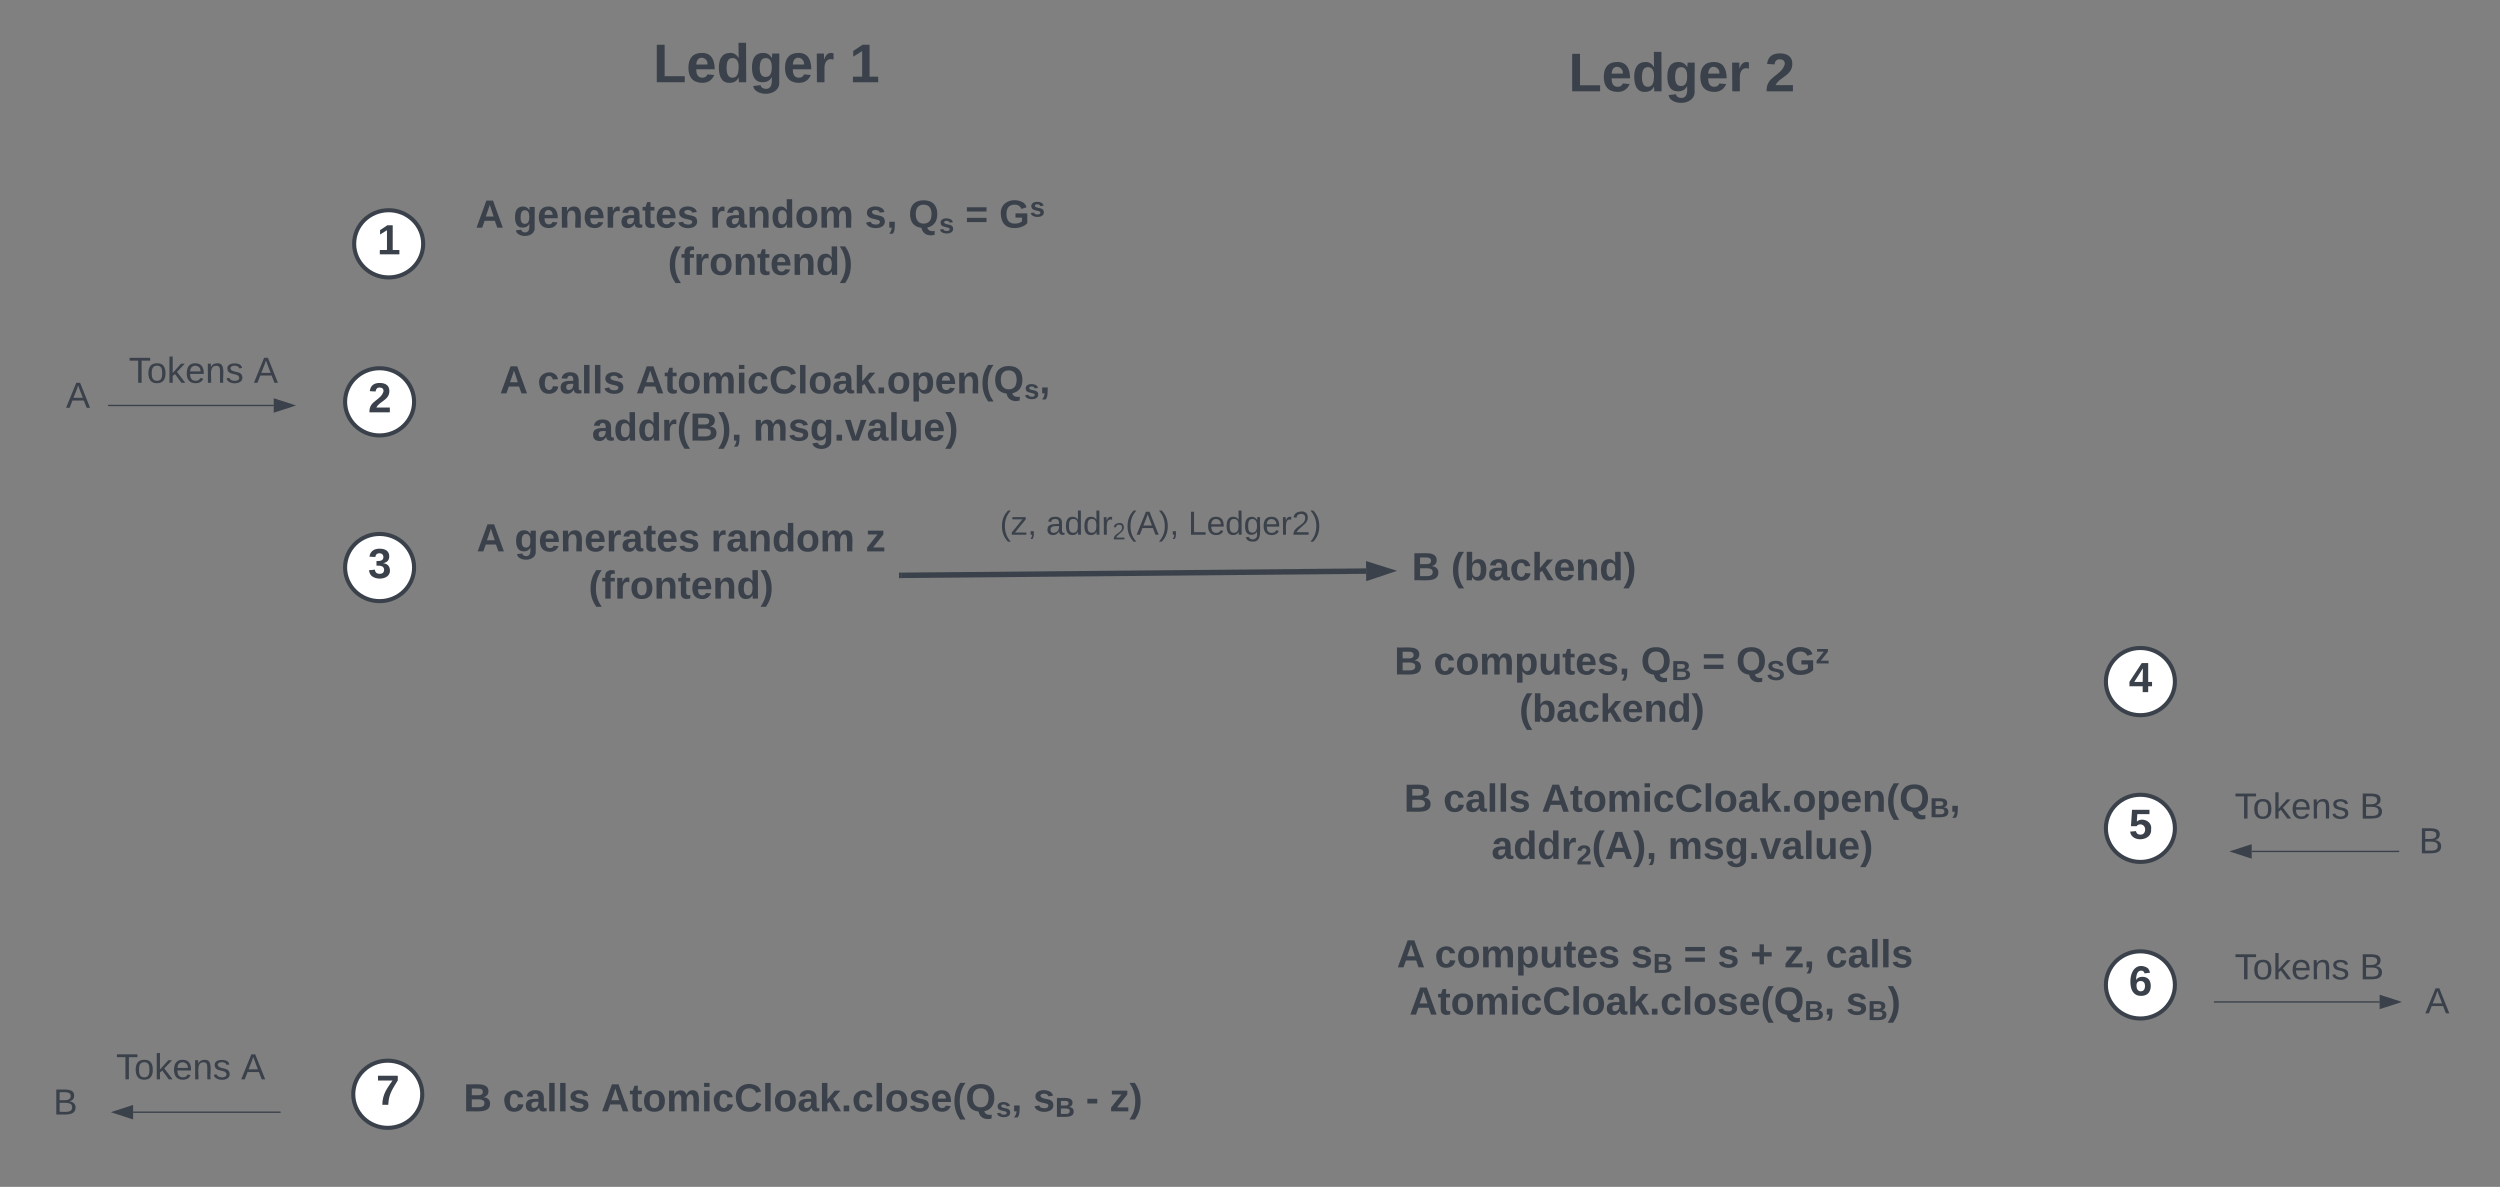 <svg xmlns="http://www.w3.org/2000/svg" xmlns:xlink="http://www.w3.org/1999/xlink" xmlns:lucid="lucid" width="1835.33" height="871.33"><rect width="100%" height="100%" fill="#808080" stroke="none"/><g transform="translate(-65.333 87)" lucid:page-tab-id="0_0"><path d="M508-61a6 6 0 0 1 6-6h228a6 6 0 0 1 6 6v51.33a6 6 0 0 1-6 6H514a6 6 0 0 1-6-6z" stroke="#000" stroke-opacity="0" fill="#fff" fill-opacity="0"/><use xlink:href="#a" transform="matrix(1,0,0,1,513,-62) translate(31.833 35.375)"/><use xlink:href="#b" transform="matrix(1,0,0,1,513,-62) translate(175.944 35.375)"/><path d="M1180-54.33a6 6 0 0 1 6-6h228a6 6 0 0 1 6 6V-3a6 6 0 0 1-6 6h-228a6 6 0 0 1-6-6z" stroke="#000" stroke-opacity="0" fill="#fff" fill-opacity="0"/><use xlink:href="#a" transform="matrix(1,0,0,1,1185,-55.333) translate(31.833 35.375)"/><use xlink:href="#c" transform="matrix(1,0,0,1,1185,-55.333) translate(175.944 35.375)"/><path d="M376 92c0 13.62-11.34 24.67-25.33 24.67-14 0-25.34-11.05-25.34-24.67 0-13.62 11.35-24.67 25.34-24.67 14 0 25.33 11.05 25.33 24.67z" stroke="#3a414a" stroke-width="3" fill="#fff"/><use xlink:href="#d" transform="matrix(1,0,0,1,330.333,72.333) translate(11.863 27.389)"/><path d="M400 55.67a6 6 0 0 1 6-6h434.67a6 6 0 0 1 6 6v72.66a6 6 0 0 1-6 6H406a6 6 0 0 1-6-6z" stroke="#000" stroke-opacity="0" fill="#fff" fill-opacity="0"/><use xlink:href="#e" transform="matrix(1,0,0,1,405,54.667) translate(9.457 25.455)"/><use xlink:href="#f" transform="matrix(1,0,0,1,405,54.667) translate(37.222 25.455)"/><use xlink:href="#g" transform="matrix(1,0,0,1,405,54.667) translate(181.426 25.455)"/><use xlink:href="#h" transform="matrix(1,0,0,1,405,54.667) translate(295.136 25.455)"/><use xlink:href="#i" transform="matrix(1,0,0,1,405,54.667) translate(327.235 25.455)"/><use xlink:href="#j" transform="matrix(1,0,0,1,405,54.667) translate(368.963 25.455)"/><use xlink:href="#k" transform="matrix(1,0,0,1,405,54.667) translate(393.84 25.455)"/><use xlink:href="#l" transform="matrix(1,0,0,1,405,54.667) translate(150.611 60.122)"/><path d="M369.33 208c0 13.62-11.34 24.67-25.33 24.67-14 0-25.33-11.05-25.33-24.67 0-13.62 11.34-24.67 25.33-24.67 14 0 25.33 11.05 25.33 24.67z" stroke="#3a414a" stroke-width="3" fill="#fff"/><use xlink:href="#m" transform="matrix(1,0,0,1,323.667,188.333) translate(11.863 27.389)"/><path d="M389.33 177.33a6 6 0 0 1 6-6h477.34a6 6 0 0 1 6 6V250a6 6 0 0 1-6 6H395.33a6 6 0 0 1-6-6z" stroke="#000" stroke-opacity="0" fill="#fff" fill-opacity="0"/><use xlink:href="#e" transform="matrix(1,0,0,1,394.333,176.333) translate(37.898 25.455)"/><use xlink:href="#n" transform="matrix(1,0,0,1,394.333,176.333) translate(65.664 25.455)"/><use xlink:href="#o" transform="matrix(1,0,0,1,394.333,176.333) translate(137.886 25.455)"/><use xlink:href="#p" transform="matrix(1,0,0,1,394.333,176.333) translate(105.506 60.122)"/><use xlink:href="#q" transform="matrix(1,0,0,1,394.333,176.333) translate(223.87 60.122)"/><path d="M369.33 329.67c0 13.62-11.34 24.66-25.33 24.66-14 0-25.33-11.04-25.33-24.66C318.67 316.04 330 305 344 305c14 0 25.33 11.04 25.33 24.67z" stroke="#3a414a" stroke-width="3" fill="#fff"/><use xlink:href="#r" transform="matrix(1,0,0,1,323.667,310) translate(11.863 27.389)"/><path d="M727.33 335.37l340.9-3.1" stroke="#3a414a" stroke-width="4" fill="none"/><path d="M727.4 337.37l-2.07.02v-4l2.04-.03z" stroke="#3a414a" stroke-width=".05" fill="#3a414a"/><path d="M1084.5 332.12l-14.22 4.76-.08-9.27z" stroke="#3a414a" stroke-width="4" fill="#3a414a"/><path d="M405.33 293.33a6 6 0 0 1 6-6h308a6 6 0 0 1 6 6V366a6 6 0 0 1-6 6h-308a6 6 0 0 1-6-6z" stroke="#000" stroke-opacity="0" fill="#fff" fill-opacity="0"/><use xlink:href="#e" transform="matrix(1,0,0,1,410.333,292.333) translate(4.938 25.455)"/><use xlink:href="#f" transform="matrix(1,0,0,1,410.333,292.333) translate(32.704 25.455)"/><use xlink:href="#g" transform="matrix(1,0,0,1,410.333,292.333) translate(176.907 25.455)"/><use xlink:href="#s" transform="matrix(1,0,0,1,410.333,292.333) translate(290.617 25.455)"/><use xlink:href="#t" transform="matrix(1,0,0,1,410.333,292.333) translate(87.111 60.122)"/><path d="M1068.67 311a6 6 0 0 1 6-6h218.66a6 6 0 0 1 6 6v44.67a6 6 0 0 1-6 6h-218.66a6 6 0 0 1-6-6z" stroke="#000" stroke-opacity="0" fill="#fff" fill-opacity="0"/><use xlink:href="#u" transform="matrix(1,0,0,1,1073.667,310) translate(28.086 28.986)"/><use xlink:href="#v" transform="matrix(1,0,0,1,1073.667,310) translate(56.895 28.986)"/><path d="M785.33 271a6 6 0 0 1 6-6h252a6 6 0 0 1 6 6v62a6 6 0 0 1-6 6h-252a6 6 0 0 1-6-6z" stroke="#000" stroke-opacity="0" fill="#fff" fill-opacity="0"/><use xlink:href="#w" transform="matrix(1,0,0,1,790.333,270) translate(9.056 35.556)"/><use xlink:href="#x" transform="matrix(1,0,0,1,790.333,270) translate(42.938 35.556)"/><use xlink:href="#y" transform="matrix(1,0,0,1,790.333,270) translate(147.302 35.556)"/><path d="M1662 413.4c0 13.6-11.34 24.66-25.33 24.66-14 0-25.34-11.05-25.34-24.67 0-13.63 11.35-24.68 25.34-24.68 14 0 25.33 11.05 25.33 24.67z" stroke="#3a414a" stroke-width="3" fill="#fff"/><use xlink:href="#z" transform="matrix(1,0,0,1,1616.333,393.724) translate(11.863 27.389)"/><path d="M1068.67 383.72a6 6 0 0 1 6-6h348a6 6 0 0 1 6 6v72.67a6 6 0 0 1-6 6h-348a6 6 0 0 1-6-6z" stroke="#000" stroke-opacity="0" fill="#fff" fill-opacity="0"/><use xlink:href="#u" transform="matrix(1,0,0,1,1073.667,382.724) translate(15.297 25.455)"/><use xlink:href="#A" transform="matrix(1,0,0,1,1073.667,382.724) translate(44.105 25.455)"/><use xlink:href="#B" transform="matrix(1,0,0,1,1073.667,382.724) translate(196.253 25.455)"/><use xlink:href="#j" transform="matrix(1,0,0,1,1073.667,382.724) translate(241.296 25.455)"/><use xlink:href="#C" transform="matrix(1,0,0,1,1073.667,382.724) translate(266.173 25.455)"/><use xlink:href="#D" transform="matrix(1,0,0,1,1073.667,382.724) translate(106.991 60.122)"/><path d="M1662 521.1c0 13.64-11.34 24.68-25.33 24.68-14 0-25.34-11.04-25.34-24.67 0-13.6 11.35-24.65 25.34-24.65 14 0 25.33 11.04 25.33 24.66z" stroke="#3a414a" stroke-width="3" fill="#fff"/><use xlink:href="#E" transform="matrix(1,0,0,1,1616.333,501.447) translate(11.863 27.389)"/><path d="M1055.33 484.45a6 6 0 0 1 6-6h477.34a6 6 0 0 1 6 6v72.66a6 6 0 0 1-6 6h-477.34a6 6 0 0 1-6-6z" stroke="#000" stroke-opacity="0" fill="#fff" fill-opacity="0"/><use xlink:href="#u" transform="matrix(1,0,0,1,1060.333,483.447) translate(35.719 25.455)"/><use xlink:href="#n" transform="matrix(1,0,0,1,1060.333,483.447) translate(64.528 25.455)"/><use xlink:href="#F" transform="matrix(1,0,0,1,1060.333,483.447) translate(136.75 25.455)"/><use xlink:href="#G" transform="matrix(1,0,0,1,1060.333,483.447) translate(99.889 60.122)"/><use xlink:href="#H" transform="matrix(1,0,0,1,1060.333,483.447) translate(229.488 60.122)"/><path d="M1662 636.06c0 13.62-11.34 24.66-25.33 24.66-14 0-25.34-11.04-25.34-24.66 0-13.63 11.35-24.67 25.34-24.67 14 0 25.33 11.03 25.33 24.66z" stroke="#3a414a" stroke-width="3" fill="#fff"/><use xlink:href="#I" transform="matrix(1,0,0,1,1616.333,616.39) translate(11.863 27.389)"/><path d="M1035.33 589.06a6 6 0 0 1 6-6h477.34a6 6 0 0 1 6 6v94a6 6 0 0 1-6 6h-477.34a6 6 0 0 1-6-6z" stroke="#000" stroke-opacity="0" fill="#fff" fill-opacity="0"/><use xlink:href="#e" transform="matrix(1,0,0,1,1040.333,588.057) translate(50.485 35.111)"/><use xlink:href="#J" transform="matrix(1,0,0,1,1040.333,588.057) translate(78.25 35.111)"/><use xlink:href="#K" transform="matrix(1,0,0,1,1040.333,588.057) translate(222.374 35.111)"/><use xlink:href="#j" transform="matrix(1,0,0,1,1040.333,588.057) translate(260.997 35.111)"/><use xlink:href="#L" transform="matrix(1,0,0,1,1040.333,588.057) translate(285.873 35.111)"/><use xlink:href="#M" transform="matrix(1,0,0,1,1040.333,588.057) translate(309.947 35.111)"/><use xlink:href="#N" transform="matrix(1,0,0,1,1040.333,588.057) translate(334.824 35.111)"/><use xlink:href="#O" transform="matrix(1,0,0,1,1040.333,588.057) translate(365.318 35.111)"/><use xlink:href="#P" transform="matrix(1,0,0,1,1040.333,588.057) translate(59.661 69.778)"/><use xlink:href="#Q" transform="matrix(1,0,0,1,1040.333,588.057) translate(380.191 69.778)"/><path d="M375.33 716.33C375.33 729.96 364 741 350 741c-14 0-25.33-11.04-25.33-24.67 0-13.62 11.34-24.66 25.33-24.66 14 0 25.33 11.04 25.33 24.66z" stroke="#3a414a" stroke-width="3" fill="#fff"/><g><use xlink:href="#R" transform="matrix(1,0,0,1,329.667,696.667) translate(11.863 27.389)"/></g><path d="M395.33 685.67a6 6 0 0 1 6-6H908a6 6 0 0 1 6 6v72.66a6 6 0 0 1-6 6H401.33a6 6 0 0 1-6-6z" stroke="#000" stroke-opacity="0" fill="#fff" fill-opacity="0"/><g><use xlink:href="#u" transform="matrix(1,0,0,1,400.333,684.667) translate(5.281 44.205)"/><use xlink:href="#n" transform="matrix(1,0,0,1,400.333,684.667) translate(34.09 44.205)"/><use xlink:href="#S" transform="matrix(1,0,0,1,400.333,684.667) translate(106.312 44.205)"/><use xlink:href="#T" transform="matrix(1,0,0,1,400.333,684.667) translate(423.528 44.205)"/><use xlink:href="#U" transform="matrix(1,0,0,1,400.333,684.667) translate(462.151 44.205)"/><use xlink:href="#V" transform="matrix(1,0,0,1,400.333,684.667) translate(479.725 44.205)"/></g><path d="M145.17 210.67h121.1M145.18 210.67h-.5" stroke="#3a414a" fill="none"/><path d="M281.05 210.67l-14.27 4.63v-9.27z" stroke="#3a414a" fill="#3a414a"/><path d="M94.67 164.33a6 6 0 0 1 6-6h228a6 6 0 0 1 6 6v48a6 6 0 0 1-6 6h-228a6 6 0 0 1-6-6z" stroke="#000" stroke-opacity="0" fill="#fff" fill-opacity="0"/><g><use xlink:href="#W" transform="matrix(1,0,0,1,99.667,163.333) translate(60.222 30.708)"/><use xlink:href="#X" transform="matrix(1,0,0,1,99.667,163.333) translate(152 30.708)"/></g><path d="M102.67 182.67a6 6 0 0 1 6-6h28a6 6 0 0 1 6 6v48a6 6 0 0 1-6 6h-28a6 6 0 0 1-6-6z" stroke="#000" stroke-opacity="0" fill="#fff" fill-opacity="0"/><g><use xlink:href="#Y" transform="matrix(1,0,0,1,107.667,181.667) translate(6.111 30.708)"/></g><path d="M270.83 729.5H163.05M270.82 729.5h.5" stroke="#3a414a" fill="none"/><path d="M148.28 729.5l14.27-4.63v9.26z" stroke="#3a414a" fill="#3a414a"/><path d="M85.33 683.17a6 6 0 0 1 6-6h228a6 6 0 0 1 6 6v28a6 6 0 0 1-6 6h-228a6 6 0 0 1-6-6z" stroke="#000" stroke-opacity="0" fill="#fff" fill-opacity="0"/><g><use xlink:href="#W" transform="matrix(1,0,0,1,90.333,682.167) translate(60.222 23.208)"/><use xlink:href="#X" transform="matrix(1,0,0,1,90.333,682.167) translate(152 23.208)"/></g><path d="M93.33 701.5a6 6 0 0 1 6-6h28a6 6 0 0 1 6 6v48a6 6 0 0 1-6 6h-28a6 6 0 0 1-6-6z" stroke="#000" stroke-opacity="0" fill="#fff" fill-opacity="0"/><g><use xlink:href="#Z" transform="matrix(1,0,0,1,98.333,700.5) translate(6.111 30.708)"/></g><path d="M1826.17 538.06h-107.8M1826.15 538.06h.52" stroke="#3a414a" fill="none"/><path d="M1703.62 538.06l14.26-4.64v9.27z" stroke="#3a414a" fill="#3a414a"/><path d="M1640.67 491.72a6 6 0 0 1 6-6h228a6 6 0 0 1 6 6v28a6 6 0 0 1-6 6h-228a6 6 0 0 1-6-6z" stroke="#000" stroke-opacity="0" fill="#fff" fill-opacity="0"/><g><use xlink:href="#W" transform="matrix(1,0,0,1,1645.667,490.724) translate(60.222 23.208)"/><use xlink:href="#aa" transform="matrix(1,0,0,1,1645.667,490.724) translate(152 23.208)"/></g><path d="M1830 509.72a6 6 0 0 1 6-6h28a6 6 0 0 1 6 6v48a6 6 0 0 1-6 6h-28a6 6 0 0 1-6-6z" stroke="#000" stroke-opacity="0" fill="#fff" fill-opacity="0"/><g><use xlink:href="#Z" transform="matrix(1,0,0,1,1835,508.724) translate(6.111 30.708)"/></g><path d="M1691.17 648.56h121.1M1691.18 648.56h-.5" stroke="#3a414a" fill="none"/><path d="M1827.05 648.56l-14.27 4.63v-9.28z" stroke="#3a414a" fill="#3a414a"/><path d="M1640.67 602.22a6 6 0 0 1 6-6h228a6 6 0 0 1 6 6v48a6 6 0 0 1-6 6h-228a6 6 0 0 1-6-6z" stroke="#000" stroke-opacity="0" fill="#fff" fill-opacity="0"/><g><use xlink:href="#W" transform="matrix(1,0,0,1,1645.667,601.224) translate(60.222 30.708)"/><use xlink:href="#aa" transform="matrix(1,0,0,1,1645.667,601.224) translate(152 30.708)"/></g><path d="M1834.67 627.22a6 6 0 0 1 6-6h28a6 6 0 0 1 6 6v48a6 6 0 0 1-6 6h-28a6 6 0 0 1-6-6z" stroke="#000" stroke-opacity="0" fill="#fff" fill-opacity="0"/><g><use xlink:href="#Y" transform="matrix(1,0,0,1,1839.667,626.224) translate(6.111 30.708)"/></g><defs><path fill="#3a414a" d="M24 0v-248h52v208h133V0H24" id="ab"/><path fill="#3a414a" d="M185-48c-13 30-37 53-82 52C43 2 14-33 14-96s30-98 90-98c62 0 83 45 84 108H66c0 31 8 55 39 56 18 0 30-7 34-22zm-45-69c5-46-57-63-70-21-2 6-4 13-4 21h74" id="ac"/><path fill="#3a414a" d="M88-194c31-1 46 15 58 34l-1-101h50l1 261h-48c-2-10 0-23-3-31C134-8 116 4 84 4 32 4 16-41 15-95c0-56 19-97 73-99zm17 164c33 0 40-30 41-66 1-37-9-64-41-64s-38 30-39 65c0 43 13 65 39 65" id="ad"/><path fill="#3a414a" d="M195-6C206 82 75 100 31 46c-4-6-6-13-8-21l49-6c3 16 16 24 34 25 40 0 42-37 40-79-11 22-30 35-61 35-53 0-70-43-70-97 0-56 18-96 73-97 30 0 46 14 59 34l2-30h47zm-90-29c32 0 41-27 41-63 0-35-9-62-40-62-32 0-39 29-40 63 0 36 9 62 39 62" id="ae"/><path fill="#3a414a" d="M135-150c-39-12-60 13-60 57V0H25l-1-190h47c2 13-1 29 3 40 6-28 27-53 61-41v41" id="af"/><g id="a"><use transform="matrix(0.111,0,0,0.111,0,0)" xlink:href="#ab"/><use transform="matrix(0.111,0,0,0.111,24.333,0)" xlink:href="#ac"/><use transform="matrix(0.111,0,0,0.111,46.556,0)" xlink:href="#ad"/><use transform="matrix(0.111,0,0,0.111,70.889,0)" xlink:href="#ae"/><use transform="matrix(0.111,0,0,0.111,95.222,0)" xlink:href="#ac"/><use transform="matrix(0.111,0,0,0.111,117.444,0)" xlink:href="#af"/></g><path fill="#3a414a" d="M23 0v-37h61v-169l-59 37v-38l62-41h46v211h57V0H23" id="ag"/><use transform="matrix(0.111,0,0,0.111,0,0)" xlink:href="#ag" id="b"/><path fill="#3a414a" d="M182-182c0 78-84 86-111 141h115V0H12c-6-101 99-100 120-180 1-22-12-31-33-32-23 0-32 14-35 34l-49-3c5-45 32-70 84-70 51 0 83 22 83 69" id="ah"/><use transform="matrix(0.111,0,0,0.111,0,0)" xlink:href="#ah" id="c"/><use transform="matrix(0.086,0,0,0.086,0,0)" xlink:href="#ag" id="d"/><path fill="#3a414a" d="M199 0l-22-63H83L61 0H9l90-248h61L250 0h-51zm-33-102l-36-108c-10 38-24 72-36 108h72" id="ai"/><use transform="matrix(0.08,0,0,0.08,0,0)" xlink:href="#ai" id="e"/><path fill="#3a414a" d="M135-194c87-1 58 113 63 194h-50c-7-57 23-157-34-157-59 0-34 97-39 157H25l-1-190h47c2 12-1 28 3 38 12-26 28-41 61-42" id="aj"/><path fill="#3a414a" d="M133-34C117-15 103 5 69 4 32 3 11-16 11-54c-1-60 55-63 116-61 1-26-3-47-28-47-18 1-26 9-28 27l-52-2c7-38 36-58 82-57s74 22 75 68l1 82c-1 14 12 18 25 15v27c-30 8-71 5-69-32zm-48 3c29 0 43-24 42-57-32 0-66-3-65 30 0 17 8 27 23 27" id="ak"/><path fill="#3a414a" d="M115-3C79 11 28 4 28-45v-112H4v-33h27l15-45h31v45h36v33H77v99c-1 23 16 31 38 25v30" id="al"/><path fill="#3a414a" d="M137-138c1-29-70-34-71-4 15 46 118 7 119 86 1 83-164 76-172 9l43-7c4 19 20 25 44 25 33 8 57-30 24-41C81-84 22-81 20-136c-2-80 154-74 161-7" id="am"/><g id="f"><use transform="matrix(0.08,0,0,0.08,0,0)" xlink:href="#ae"/><use transform="matrix(0.08,0,0,0.08,17.574,0)" xlink:href="#ac"/><use transform="matrix(0.08,0,0,0.08,33.623,0)" xlink:href="#aj"/><use transform="matrix(0.08,0,0,0.08,51.198,0)" xlink:href="#ac"/><use transform="matrix(0.08,0,0,0.08,67.247,0)" xlink:href="#af"/><use transform="matrix(0.08,0,0,0.08,78.481,0)" xlink:href="#ak"/><use transform="matrix(0.08,0,0,0.08,94.531,0)" xlink:href="#al"/><use transform="matrix(0.08,0,0,0.08,104.08,0)" xlink:href="#ac"/><use transform="matrix(0.08,0,0,0.08,120.13,0)" xlink:href="#am"/></g><path fill="#3a414a" d="M110-194c64 0 96 36 96 99 0 64-35 99-97 99-61 0-95-36-95-99 0-62 34-99 96-99zm-1 164c35 0 45-28 45-65 0-40-10-65-43-65-34 0-45 26-45 65 0 36 10 65 43 65" id="an"/><path fill="#3a414a" d="M220-157c-53 9-28 100-34 157h-49v-107c1-27-5-49-29-50C55-147 81-57 75 0H25l-1-190h47c2 12-1 28 3 38 10-53 101-56 108 0 13-22 24-43 59-42 82 1 51 116 57 194h-49v-107c-1-25-5-48-29-50" id="ao"/><g id="g"><use transform="matrix(0.08,0,0,0.08,0,0)" xlink:href="#af"/><use transform="matrix(0.08,0,0,0.08,11.235,0)" xlink:href="#ak"/><use transform="matrix(0.08,0,0,0.08,27.284,0)" xlink:href="#aj"/><use transform="matrix(0.08,0,0,0.08,44.858,0)" xlink:href="#ad"/><use transform="matrix(0.08,0,0,0.08,62.432,0)" xlink:href="#an"/><use transform="matrix(0.08,0,0,0.08,80.006,0)" xlink:href="#ao"/></g><path fill="#3a414a" d="M76-54c-1 42 2 86-19 110H24C36 42 46 24 48 0H25v-54h51" id="ap"/><g id="h"><use transform="matrix(0.08,0,0,0.08,0,0)" xlink:href="#am"/><use transform="matrix(0.08,0,0,0.08,16.049,0)" xlink:href="#ap"/></g><path fill="#3a414a" d="M140-251c80 0 125 45 125 126 0 70-33 111-92 124 6 28 34 38 68 31l-1 36C177 83 129 55 120 2 51-6 15-50 15-125c0-81 44-126 125-126zm-1 214c52 0 73-35 73-88 0-50-21-86-72-86-52 0-73 35-73 86s22 88 72 88" id="aq"/><g id="i"><use transform="matrix(0.08,0,0,0.08,0,0)" xlink:href="#aq"/><use transform="matrix(0.056,0,0,0.056,22.469,4.044)" xlink:href="#am"/></g><path fill="#3a414a" d="M15-148v-39h180v39H15zm0 97v-39h180v39H15" id="ar"/><use transform="matrix(0.08,0,0,0.08,0,0)" xlink:href="#ar" id="j"/><path fill="#3a414a" d="M67-125c0 54 23 88 75 88 28 0 53-7 68-21v-34h-60v-39h108v91C232-14 192 4 140 4 58 4 20-42 15-125 8-236 126-280 215-234c19 10 29 26 37 47l-47 15c-11-23-29-39-63-39-53 1-75 33-75 86" id="as"/><g id="k"><use transform="matrix(0.08,0,0,0.08,0,0)" xlink:href="#as"/><use transform="matrix(0.056,0,0,0.056,22.469,-8.089)" xlink:href="#am"/></g><path fill="#3a414a" d="M67-93c0 74 22 123 53 168H70C40 30 18-18 18-93s22-123 52-168h50c-32 44-53 94-53 168" id="at"/><path fill="#3a414a" d="M121-226c-27-7-43 5-38 36h38v33H83V0H34v-157H6v-33h28c-9-59 32-81 87-68v32" id="au"/><path fill="#3a414a" d="M102-93c0 74-22 123-52 168H0C30 29 54-18 53-93c0-74-22-123-53-168h50c30 45 52 94 52 168" id="av"/><g id="l"><use transform="matrix(0.08,0,0,0.08,0,0)" xlink:href="#at"/><use transform="matrix(0.08,0,0,0.08,9.549,0)" xlink:href="#au"/><use transform="matrix(0.08,0,0,0.08,19.099,0)" xlink:href="#af"/><use transform="matrix(0.08,0,0,0.08,30.333,0)" xlink:href="#an"/><use transform="matrix(0.08,0,0,0.08,47.907,0)" xlink:href="#aj"/><use transform="matrix(0.08,0,0,0.08,65.481,0)" xlink:href="#al"/><use transform="matrix(0.08,0,0,0.08,75.031,0)" xlink:href="#ac"/><use transform="matrix(0.08,0,0,0.08,91.08,0)" xlink:href="#aj"/><use transform="matrix(0.08,0,0,0.08,108.654,0)" xlink:href="#ad"/><use transform="matrix(0.08,0,0,0.08,126.228,0)" xlink:href="#av"/></g><use transform="matrix(0.086,0,0,0.086,0,0)" xlink:href="#ah" id="m"/><path fill="#3a414a" d="M190-63c-7 42-38 67-86 67-59 0-84-38-90-98-12-110 154-137 174-36l-49 2c-2-19-15-32-35-32-30 0-35 28-38 64-6 74 65 87 74 30" id="aw"/><path fill="#3a414a" d="M25 0v-261h50V0H25" id="ax"/><g id="n"><use transform="matrix(0.08,0,0,0.08,0,0)" xlink:href="#aw"/><use transform="matrix(0.08,0,0,0.08,16.049,0)" xlink:href="#ak"/><use transform="matrix(0.08,0,0,0.08,32.099,0)" xlink:href="#ax"/><use transform="matrix(0.08,0,0,0.08,40.123,0)" xlink:href="#ax"/><use transform="matrix(0.08,0,0,0.08,48.148,0)" xlink:href="#am"/></g><path fill="#3a414a" d="M25-224v-37h50v37H25zM25 0v-190h50V0H25" id="ay"/><path fill="#3a414a" d="M67-125c0 53 21 87 73 88 37 1 54-22 65-47l45 17C233-25 199 4 140 4 58 4 20-42 15-125 8-235 124-281 211-232c18 10 29 29 36 50l-46 12c-8-25-30-41-62-41-52 0-71 34-72 86" id="az"/><path fill="#3a414a" d="M147 0L96-86 75-71V0H25v-261h50v150l67-79h53l-66 74L201 0h-54" id="aA"/><path fill="#3a414a" d="M24 0v-54h51V0H24" id="aB"/><path fill="#3a414a" d="M135-194c53 0 70 44 70 98 0 56-19 98-73 100-31 1-45-17-59-34 3 33 2 69 2 105H25l-1-265h48c2 10 0 23 3 31 11-24 29-35 60-35zM114-30c33 0 39-31 40-66 0-38-9-64-40-64-56 0-55 130 0 130" id="aC"/><g id="o"><use transform="matrix(0.08,0,0,0.08,0,0)" xlink:href="#ai"/><use transform="matrix(0.08,0,0,0.08,20.784,0)" xlink:href="#al"/><use transform="matrix(0.08,0,0,0.08,30.333,0)" xlink:href="#an"/><use transform="matrix(0.08,0,0,0.08,47.907,0)" xlink:href="#ao"/><use transform="matrix(0.08,0,0,0.08,73.586,0)" xlink:href="#ay"/><use transform="matrix(0.08,0,0,0.08,81.611,0)" xlink:href="#aw"/><use transform="matrix(0.08,0,0,0.08,97.66,0)" xlink:href="#az"/><use transform="matrix(0.08,0,0,0.08,118.444,0)" xlink:href="#ax"/><use transform="matrix(0.08,0,0,0.08,126.469,0)" xlink:href="#an"/><use transform="matrix(0.08,0,0,0.08,144.043,0)" xlink:href="#ak"/><use transform="matrix(0.08,0,0,0.08,160.093,0)" xlink:href="#aA"/><use transform="matrix(0.08,0,0,0.08,176.142,0)" xlink:href="#aB"/><use transform="matrix(0.08,0,0,0.08,184.167,0)" xlink:href="#an"/><use transform="matrix(0.08,0,0,0.08,201.741,0)" xlink:href="#aC"/><use transform="matrix(0.08,0,0,0.08,219.315,0)" xlink:href="#ac"/><use transform="matrix(0.08,0,0,0.08,235.364,0)" xlink:href="#aj"/><use transform="matrix(0.08,0,0,0.08,252.938,0)" xlink:href="#at"/><use transform="matrix(0.08,0,0,0.08,262.488,0)" xlink:href="#aq"/><use transform="matrix(0.056,0,0,0.056,284.957,4.044)" xlink:href="#am"/><use transform="matrix(0.08,0,0,0.08,296.191,0)" xlink:href="#ap"/></g><path fill="#3a414a" d="M182-130c37 4 62 22 62 59C244 23 116-4 24 0v-248c84 5 203-23 205 63 0 31-19 50-47 55zM76-148c40-3 101 13 101-30 0-44-60-28-101-31v61zm0 110c48-3 116 14 116-37 0-48-69-32-116-35v72" id="aD"/><g id="p"><use transform="matrix(0.08,0,0,0.08,0,0)" xlink:href="#ak"/><use transform="matrix(0.08,0,0,0.08,16.049,0)" xlink:href="#ad"/><use transform="matrix(0.08,0,0,0.08,33.623,0)" xlink:href="#ad"/><use transform="matrix(0.08,0,0,0.08,51.198,0)" xlink:href="#af"/><use transform="matrix(0.08,0,0,0.08,62.432,0)" xlink:href="#at"/><use transform="matrix(0.08,0,0,0.08,71.981,0)" xlink:href="#aD"/><use transform="matrix(0.08,0,0,0.08,92.765,0)" xlink:href="#av"/><use transform="matrix(0.08,0,0,0.08,102.315,0)" xlink:href="#ap"/></g><path fill="#3a414a" d="M128 0H69L1-190h53L99-40l48-150h52" id="aE"/><path fill="#3a414a" d="M85 4C-2 5 27-109 22-190h50c7 57-23 150 33 157 60-5 35-97 40-157h50l1 190h-47c-2-12 1-28-3-38-12 25-28 42-61 42" id="aF"/><g id="q"><use transform="matrix(0.08,0,0,0.08,0,0)" xlink:href="#ao"/><use transform="matrix(0.08,0,0,0.08,25.679,0)" xlink:href="#am"/><use transform="matrix(0.08,0,0,0.08,41.728,0)" xlink:href="#ae"/><use transform="matrix(0.08,0,0,0.08,59.302,0)" xlink:href="#aB"/><use transform="matrix(0.08,0,0,0.08,67.327,0)" xlink:href="#aE"/><use transform="matrix(0.08,0,0,0.08,83.377,0)" xlink:href="#ak"/><use transform="matrix(0.08,0,0,0.08,99.426,0)" xlink:href="#ax"/><use transform="matrix(0.08,0,0,0.08,107.451,0)" xlink:href="#aF"/><use transform="matrix(0.08,0,0,0.08,125.025,0)" xlink:href="#ac"/><use transform="matrix(0.08,0,0,0.08,141.074,0)" xlink:href="#av"/></g><path fill="#3a414a" d="M128-127c34 4 56 21 59 58 7 91-148 94-172 28-4-9-6-17-7-26l51-5c1 24 16 35 40 36 23 0 39-12 38-36-1-31-31-36-65-34v-40c32 2 59-3 59-33 0-20-13-33-34-33s-33 13-35 32l-50-3c6-44 37-68 86-68 50 0 83 20 83 66 0 35-22 52-53 58" id="aG"/><use transform="matrix(0.086,0,0,0.086,0,0)" xlink:href="#aG" id="r"/><path fill="#3a414a" d="M12 0v-35l95-120H19v-35h142v35L67-36h103V0H12" id="aH"/><use transform="matrix(0.08,0,0,0.08,0,0)" xlink:href="#aH" id="s"/><g id="t"><use transform="matrix(0.08,0,0,0.08,0,0)" xlink:href="#at"/><use transform="matrix(0.08,0,0,0.08,9.549,0)" xlink:href="#au"/><use transform="matrix(0.08,0,0,0.08,19.099,0)" xlink:href="#af"/><use transform="matrix(0.08,0,0,0.08,30.333,0)" xlink:href="#an"/><use transform="matrix(0.08,0,0,0.08,47.907,0)" xlink:href="#aj"/><use transform="matrix(0.08,0,0,0.08,65.481,0)" xlink:href="#al"/><use transform="matrix(0.08,0,0,0.08,75.031,0)" xlink:href="#ac"/><use transform="matrix(0.08,0,0,0.08,91.08,0)" xlink:href="#aj"/><use transform="matrix(0.08,0,0,0.08,108.654,0)" xlink:href="#ad"/><use transform="matrix(0.08,0,0,0.08,126.228,0)" xlink:href="#av"/></g><use transform="matrix(0.08,0,0,0.08,0,0)" xlink:href="#aD" id="u"/><path fill="#3a414a" d="M135-194c52 0 70 43 70 98 0 56-19 99-73 100-30 1-46-15-58-35L72 0H24l1-261h50v104c11-23 29-37 60-37zM114-30c31 0 40-27 40-66 0-37-7-63-39-63s-41 28-41 65c0 36 8 64 40 64" id="aI"/><g id="v"><use transform="matrix(0.08,0,0,0.08,0,0)" xlink:href="#at"/><use transform="matrix(0.08,0,0,0.08,9.549,0)" xlink:href="#aI"/><use transform="matrix(0.08,0,0,0.08,27.123,0)" xlink:href="#ak"/><use transform="matrix(0.08,0,0,0.08,43.173,0)" xlink:href="#aw"/><use transform="matrix(0.08,0,0,0.08,59.222,0)" xlink:href="#aA"/><use transform="matrix(0.08,0,0,0.08,75.272,0)" xlink:href="#ac"/><use transform="matrix(0.08,0,0,0.08,91.321,0)" xlink:href="#aj"/><use transform="matrix(0.08,0,0,0.08,108.895,0)" xlink:href="#ad"/><use transform="matrix(0.08,0,0,0.08,126.469,0)" xlink:href="#av"/></g><path fill="#3a414a" d="M87 75C49 33 22-17 22-94c0-76 28-126 65-167h31c-38 41-64 92-64 168S80 34 118 75H87" id="aJ"/><path fill="#3a414a" d="M9 0v-24l116-142H16v-24h144v24L44-24h123V0H9" id="aK"/><path fill="#3a414a" d="M68-38c1 34 0 65-14 84H32c9-13 17-26 17-46H33v-38h35" id="aL"/><g id="w"><use transform="matrix(0.068,0,0,0.068,0,0)" xlink:href="#aJ"/><use transform="matrix(0.068,0,0,0.068,8.08,0)" xlink:href="#aK"/><use transform="matrix(0.068,0,0,0.068,20.302,0)" xlink:href="#aL"/></g><path fill="#3a414a" d="M141-36C126-15 110 5 73 4 37 3 15-17 15-53c-1-64 63-63 125-63 3-35-9-54-41-54-24 1-41 7-42 31l-33-3c5-37 33-52 76-52 45 0 72 20 72 64v82c-1 20 7 32 28 27v20c-31 9-61-2-59-35zM48-53c0 20 12 33 32 33 41-3 63-29 60-74-43 2-92-5-92 41" id="aM"/><path fill="#3a414a" d="M85-194c31 0 48 13 60 33l-1-100h32l1 261h-30c-2-10 0-23-3-31C134-8 116 4 85 4 32 4 16-35 15-94c0-66 23-100 70-100zm9 24c-40 0-46 34-46 75 0 40 6 74 45 74 42 0 51-32 51-76 0-42-9-74-50-73" id="aN"/><path fill="#3a414a" d="M114-163C36-179 61-72 57 0H25l-1-190h30c1 12-1 29 2 39 6-27 23-49 58-41v29" id="aO"/><path fill="#3a414a" d="M101-251c82-7 93 87 43 132L82-64C71-53 59-42 53-27h129V0H18c2-99 128-94 128-182 0-28-16-43-45-43s-46 15-49 41l-32-3c6-41 34-60 81-64" id="aP"/><path fill="#3a414a" d="M205 0l-28-72H64L36 0H1l101-248h38L239 0h-34zm-38-99l-47-123c-12 45-31 82-46 123h93" id="aQ"/><path fill="#3a414a" d="M33-261c38 41 65 92 65 168S71 34 33 75H2C39 34 66-17 66-93S39-220 2-261h31" id="aR"/><g id="x"><use transform="matrix(0.068,0,0,0.068,0,0)" xlink:href="#aM"/><use transform="matrix(0.068,0,0,0.068,13.58,0)" xlink:href="#aN"/><use transform="matrix(0.068,0,0,0.068,27.16,0)" xlink:href="#aN"/><use transform="matrix(0.068,0,0,0.068,40.741,0)" xlink:href="#aO"/><use transform="matrix(0.048,0,0,0.048,48.821,3.422)" xlink:href="#aP"/><use transform="matrix(0.068,0,0,0.068,58.327,0)" xlink:href="#aJ"/><use transform="matrix(0.068,0,0,0.068,66.407,0)" xlink:href="#aQ"/><use transform="matrix(0.068,0,0,0.068,82.704,0)" xlink:href="#aR"/><use transform="matrix(0.068,0,0,0.068,90.784,0)" xlink:href="#aL"/></g><path fill="#3a414a" d="M30 0v-248h33v221h125V0H30" id="aS"/><path fill="#3a414a" d="M100-194c63 0 86 42 84 106H49c0 40 14 67 53 68 26 1 43-12 49-29l28 8c-11 28-37 45-77 45C44 4 14-33 15-96c1-61 26-98 85-98zm52 81c6-60-76-77-97-28-3 7-6 17-6 28h103" id="aT"/><path fill="#3a414a" d="M177-190C167-65 218 103 67 71c-23-6-38-20-44-43l32-5c15 47 100 32 89-28v-30C133-14 115 1 83 1 29 1 15-40 15-95c0-56 16-97 71-98 29-1 48 16 59 35 1-10 0-23 2-32h30zM94-22c36 0 50-32 50-73 0-42-14-75-50-75-39 0-46 34-46 75s6 73 46 73" id="aU"/><g id="y"><use transform="matrix(0.068,0,0,0.068,0,0)" xlink:href="#aS"/><use transform="matrix(0.068,0,0,0.068,13.58,0)" xlink:href="#aT"/><use transform="matrix(0.068,0,0,0.068,27.16,0)" xlink:href="#aN"/><use transform="matrix(0.068,0,0,0.068,40.741,0)" xlink:href="#aU"/><use transform="matrix(0.068,0,0,0.068,54.321,0)" xlink:href="#aT"/><use transform="matrix(0.068,0,0,0.068,67.901,0)" xlink:href="#aO"/><use transform="matrix(0.068,0,0,0.068,75.981,0)" xlink:href="#aP"/><use transform="matrix(0.068,0,0,0.068,89.562,0)" xlink:href="#aR"/></g><path fill="#3a414a" d="M165-50V0h-47v-50H5v-38l105-160h55v161h33v37h-33zm-47-37l2-116L46-87h72" id="aV"/><use transform="matrix(0.086,0,0,0.086,0,0)" xlink:href="#aV" id="z"/><g id="A"><use transform="matrix(0.08,0,0,0.08,0,0)" xlink:href="#aw"/><use transform="matrix(0.08,0,0,0.08,16.049,0)" xlink:href="#an"/><use transform="matrix(0.08,0,0,0.08,33.623,0)" xlink:href="#ao"/><use transform="matrix(0.08,0,0,0.08,59.302,0)" xlink:href="#aC"/><use transform="matrix(0.08,0,0,0.08,76.877,0)" xlink:href="#aF"/><use transform="matrix(0.08,0,0,0.08,94.451,0)" xlink:href="#al"/><use transform="matrix(0.08,0,0,0.08,104,0)" xlink:href="#ac"/><use transform="matrix(0.08,0,0,0.08,120.049,0)" xlink:href="#am"/><use transform="matrix(0.08,0,0,0.08,136.099,0)" xlink:href="#ap"/></g><g id="B"><use transform="matrix(0.08,0,0,0.08,0,0)" xlink:href="#aq"/><use transform="matrix(0.056,0,0,0.056,22.469,4.044)" xlink:href="#aD"/></g><path fill="#3a414a" d="M169-182c-1-43-94-46-97-3 18 66 151 10 154 114 3 95-165 93-204 36-6-8-10-19-12-30l50-8c3 46 112 56 116 5-17-69-150-10-154-114-4-87 153-88 188-35 5 8 8 18 10 28" id="aW"/><g id="C"><use transform="matrix(0.08,0,0,0.08,0,0)" xlink:href="#aq"/><use transform="matrix(0.056,0,0,0.056,22.469,4.044)" xlink:href="#aW"/><use transform="matrix(0.08,0,0,0.08,35.951,0)" xlink:href="#as"/><use transform="matrix(0.056,0,0,0.056,58.42,-8.089)" xlink:href="#aH"/></g><g id="D"><use transform="matrix(0.08,0,0,0.08,0,0)" xlink:href="#at"/><use transform="matrix(0.08,0,0,0.08,9.549,0)" xlink:href="#aI"/><use transform="matrix(0.08,0,0,0.08,27.123,0)" xlink:href="#ak"/><use transform="matrix(0.08,0,0,0.08,43.173,0)" xlink:href="#aw"/><use transform="matrix(0.08,0,0,0.08,59.222,0)" xlink:href="#aA"/><use transform="matrix(0.08,0,0,0.08,75.272,0)" xlink:href="#ac"/><use transform="matrix(0.08,0,0,0.08,91.321,0)" xlink:href="#aj"/><use transform="matrix(0.08,0,0,0.08,108.895,0)" xlink:href="#ad"/><use transform="matrix(0.08,0,0,0.08,126.469,0)" xlink:href="#av"/></g><path fill="#3a414a" d="M139-81c0-46-55-55-73-27H18l9-140h149v37H72l-4 63c44-38 133-4 122 66C201 21 21 35 11-62l49-4c5 18 15 30 39 30 26 0 40-18 40-45" id="aX"/><use transform="matrix(0.086,0,0,0.086,0,0)" xlink:href="#aX" id="E"/><g id="F"><use transform="matrix(0.08,0,0,0.08,0,0)" xlink:href="#ai"/><use transform="matrix(0.08,0,0,0.08,20.784,0)" xlink:href="#al"/><use transform="matrix(0.08,0,0,0.08,30.333,0)" xlink:href="#an"/><use transform="matrix(0.08,0,0,0.08,47.907,0)" xlink:href="#ao"/><use transform="matrix(0.08,0,0,0.08,73.586,0)" xlink:href="#ay"/><use transform="matrix(0.08,0,0,0.08,81.611,0)" xlink:href="#aw"/><use transform="matrix(0.08,0,0,0.08,97.66,0)" xlink:href="#az"/><use transform="matrix(0.08,0,0,0.08,118.444,0)" xlink:href="#ax"/><use transform="matrix(0.08,0,0,0.08,126.469,0)" xlink:href="#an"/><use transform="matrix(0.08,0,0,0.08,144.043,0)" xlink:href="#ak"/><use transform="matrix(0.08,0,0,0.08,160.093,0)" xlink:href="#aA"/><use transform="matrix(0.08,0,0,0.08,176.142,0)" xlink:href="#aB"/><use transform="matrix(0.08,0,0,0.08,184.167,0)" xlink:href="#an"/><use transform="matrix(0.08,0,0,0.08,201.741,0)" xlink:href="#aC"/><use transform="matrix(0.08,0,0,0.08,219.315,0)" xlink:href="#ac"/><use transform="matrix(0.08,0,0,0.08,235.364,0)" xlink:href="#aj"/><use transform="matrix(0.08,0,0,0.08,252.938,0)" xlink:href="#at"/><use transform="matrix(0.08,0,0,0.08,262.488,0)" xlink:href="#aq"/><use transform="matrix(0.056,0,0,0.056,284.957,4.044)" xlink:href="#aD"/><use transform="matrix(0.08,0,0,0.08,299.506,0)" xlink:href="#ap"/></g><g id="G"><use transform="matrix(0.08,0,0,0.08,0,0)" xlink:href="#ak"/><use transform="matrix(0.08,0,0,0.08,16.049,0)" xlink:href="#ad"/><use transform="matrix(0.08,0,0,0.08,33.623,0)" xlink:href="#ad"/><use transform="matrix(0.08,0,0,0.08,51.198,0)" xlink:href="#af"/><use transform="matrix(0.056,0,0,0.056,62.432,4.044)" xlink:href="#ah"/><use transform="matrix(0.08,0,0,0.08,73.667,0)" xlink:href="#at"/><use transform="matrix(0.08,0,0,0.08,83.216,0)" xlink:href="#ai"/><use transform="matrix(0.08,0,0,0.08,104,0)" xlink:href="#av"/><use transform="matrix(0.08,0,0,0.08,113.549,0)" xlink:href="#ap"/></g><g id="H"><use transform="matrix(0.08,0,0,0.08,0,0)" xlink:href="#ao"/><use transform="matrix(0.08,0,0,0.08,25.679,0)" xlink:href="#am"/><use transform="matrix(0.08,0,0,0.08,41.728,0)" xlink:href="#ae"/><use transform="matrix(0.08,0,0,0.08,59.302,0)" xlink:href="#aB"/><use transform="matrix(0.08,0,0,0.08,67.327,0)" xlink:href="#aE"/><use transform="matrix(0.08,0,0,0.08,83.377,0)" xlink:href="#ak"/><use transform="matrix(0.08,0,0,0.08,99.426,0)" xlink:href="#ax"/><use transform="matrix(0.08,0,0,0.08,107.451,0)" xlink:href="#aF"/><use transform="matrix(0.08,0,0,0.08,125.025,0)" xlink:href="#ac"/><use transform="matrix(0.08,0,0,0.08,141.074,0)" xlink:href="#av"/></g><path fill="#3a414a" d="M115-159c48 0 72 30 72 78 0 54-30 85-83 85-64 0-91-50-91-122 0-98 58-163 141-120 15 8 21 24 27 44l-47 6c-5-31-48-31-61-4-7 14-11 33-11 60 9-17 28-27 53-27zM102-35c24 0 36-20 36-45s-11-43-37-43c-23 0-36 14-36 38 0 27 11 50 37 50" id="aY"/><use transform="matrix(0.086,0,0,0.086,0,0)" xlink:href="#aY" id="I"/><g id="J"><use transform="matrix(0.08,0,0,0.08,0,0)" xlink:href="#aw"/><use transform="matrix(0.08,0,0,0.08,16.049,0)" xlink:href="#an"/><use transform="matrix(0.08,0,0,0.08,33.623,0)" xlink:href="#ao"/><use transform="matrix(0.08,0,0,0.08,59.302,0)" xlink:href="#aC"/><use transform="matrix(0.08,0,0,0.08,76.877,0)" xlink:href="#aF"/><use transform="matrix(0.08,0,0,0.08,94.451,0)" xlink:href="#al"/><use transform="matrix(0.08,0,0,0.08,104,0)" xlink:href="#ac"/><use transform="matrix(0.08,0,0,0.08,120.049,0)" xlink:href="#am"/></g><g id="K"><use transform="matrix(0.08,0,0,0.08,0,0)" xlink:href="#am"/><use transform="matrix(0.056,0,0,0.056,16.049,4.044)" xlink:href="#aD"/></g><use transform="matrix(0.08,0,0,0.08,0,0)" xlink:href="#am" id="L"/><path fill="#3a414a" d="M125-100v72H85v-72H15v-39h70v-72h40v72h71v39h-71" id="aZ"/><use transform="matrix(0.08,0,0,0.08,0,0)" xlink:href="#aZ" id="M"/><g id="N"><use transform="matrix(0.08,0,0,0.08,0,0)" xlink:href="#aH"/><use transform="matrix(0.08,0,0,0.08,14.444,0)" xlink:href="#ap"/></g><g id="O"><use transform="matrix(0.08,0,0,0.08,0,0)" xlink:href="#aw"/><use transform="matrix(0.08,0,0,0.08,16.049,0)" xlink:href="#ak"/><use transform="matrix(0.08,0,0,0.08,32.099,0)" xlink:href="#ax"/><use transform="matrix(0.08,0,0,0.08,40.123,0)" xlink:href="#ax"/><use transform="matrix(0.08,0,0,0.08,48.148,0)" xlink:href="#am"/></g><g id="P"><use transform="matrix(0.08,0,0,0.08,0,0)" xlink:href="#ai"/><use transform="matrix(0.08,0,0,0.08,20.784,0)" xlink:href="#al"/><use transform="matrix(0.08,0,0,0.08,30.333,0)" xlink:href="#an"/><use transform="matrix(0.08,0,0,0.08,47.907,0)" xlink:href="#ao"/><use transform="matrix(0.08,0,0,0.08,73.586,0)" xlink:href="#ay"/><use transform="matrix(0.08,0,0,0.08,81.611,0)" xlink:href="#aw"/><use transform="matrix(0.08,0,0,0.08,97.66,0)" xlink:href="#az"/><use transform="matrix(0.08,0,0,0.08,118.444,0)" xlink:href="#ax"/><use transform="matrix(0.08,0,0,0.08,126.469,0)" xlink:href="#an"/><use transform="matrix(0.08,0,0,0.08,144.043,0)" xlink:href="#ak"/><use transform="matrix(0.08,0,0,0.08,160.093,0)" xlink:href="#aA"/><use transform="matrix(0.08,0,0,0.08,176.142,0)" xlink:href="#aB"/><use transform="matrix(0.08,0,0,0.08,184.167,0)" xlink:href="#aw"/><use transform="matrix(0.08,0,0,0.08,200.216,0)" xlink:href="#ax"/><use transform="matrix(0.08,0,0,0.08,208.241,0)" xlink:href="#an"/><use transform="matrix(0.08,0,0,0.08,225.815,0)" xlink:href="#am"/><use transform="matrix(0.08,0,0,0.08,241.864,0)" xlink:href="#ac"/><use transform="matrix(0.08,0,0,0.08,257.914,0)" xlink:href="#at"/><use transform="matrix(0.08,0,0,0.08,267.463,0)" xlink:href="#aq"/><use transform="matrix(0.056,0,0,0.056,289.932,4.044)" xlink:href="#aD"/><use transform="matrix(0.08,0,0,0.08,304.481,0)" xlink:href="#ap"/></g><g id="Q"><use transform="matrix(0.08,0,0,0.08,0,0)" xlink:href="#am"/><use transform="matrix(0.056,0,0,0.056,16.049,4.044)" xlink:href="#aD"/><use transform="matrix(0.08,0,0,0.08,30.598,0)" xlink:href="#av"/></g><path fill="#3a414a" d="M52 0c1-96 47-148 87-207H15v-41h169v40c-36 62-79 113-81 208H52" id="ba"/><use transform="matrix(0.086,0,0,0.086,0,0)" xlink:href="#ba" id="R"/><g id="S"><use transform="matrix(0.08,0,0,0.08,0,0)" xlink:href="#ai"/><use transform="matrix(0.08,0,0,0.08,20.784,0)" xlink:href="#al"/><use transform="matrix(0.08,0,0,0.08,30.333,0)" xlink:href="#an"/><use transform="matrix(0.08,0,0,0.08,47.907,0)" xlink:href="#ao"/><use transform="matrix(0.08,0,0,0.08,73.586,0)" xlink:href="#ay"/><use transform="matrix(0.08,0,0,0.08,81.611,0)" xlink:href="#aw"/><use transform="matrix(0.08,0,0,0.08,97.66,0)" xlink:href="#az"/><use transform="matrix(0.08,0,0,0.08,118.444,0)" xlink:href="#ax"/><use transform="matrix(0.08,0,0,0.08,126.469,0)" xlink:href="#an"/><use transform="matrix(0.08,0,0,0.08,144.043,0)" xlink:href="#ak"/><use transform="matrix(0.08,0,0,0.08,160.093,0)" xlink:href="#aA"/><use transform="matrix(0.08,0,0,0.08,176.142,0)" xlink:href="#aB"/><use transform="matrix(0.08,0,0,0.08,184.167,0)" xlink:href="#aw"/><use transform="matrix(0.08,0,0,0.08,200.216,0)" xlink:href="#ax"/><use transform="matrix(0.08,0,0,0.08,208.241,0)" xlink:href="#an"/><use transform="matrix(0.08,0,0,0.08,225.815,0)" xlink:href="#am"/><use transform="matrix(0.08,0,0,0.08,241.864,0)" xlink:href="#ac"/><use transform="matrix(0.08,0,0,0.08,257.914,0)" xlink:href="#at"/><use transform="matrix(0.08,0,0,0.08,267.463,0)" xlink:href="#aq"/><use transform="matrix(0.056,0,0,0.056,289.932,4.044)" xlink:href="#am"/><use transform="matrix(0.08,0,0,0.08,301.167,0)" xlink:href="#ap"/></g><g id="T"><use transform="matrix(0.08,0,0,0.08,0,0)" xlink:href="#am"/><use transform="matrix(0.056,0,0,0.056,16.049,4.044)" xlink:href="#aD"/></g><path fill="#3a414a" d="M14-72v-43h91v43H14" id="bb"/><use transform="matrix(0.08,0,0,0.08,0,0)" xlink:href="#bb" id="U"/><g id="V"><use transform="matrix(0.08,0,0,0.08,0,0)" xlink:href="#aH"/><use transform="matrix(0.08,0,0,0.08,14.444,0)" xlink:href="#av"/></g><path fill="#3a414a" d="M127-220V0H93v-220H8v-28h204v28h-85" id="bc"/><path fill="#3a414a" d="M100-194c62-1 85 37 85 99 1 63-27 99-86 99S16-35 15-95c0-66 28-99 85-99zM99-20c44 1 53-31 53-75 0-43-8-75-51-75s-53 32-53 75 10 74 51 75" id="bd"/><path fill="#3a414a" d="M143 0L79-87 56-68V0H24v-261h32v163l83-92h37l-77 82L181 0h-38" id="be"/><path fill="#3a414a" d="M117-194c89-4 53 116 60 194h-32v-121c0-31-8-49-39-48C34-167 62-67 57 0H25l-1-190h30c1 10-1 24 2 32 11-22 29-35 61-36" id="bf"/><path fill="#3a414a" d="M135-143c-3-34-86-38-87 0 15 53 115 12 119 90S17 21 10-45l28-5c4 36 97 45 98 0-10-56-113-15-118-90-4-57 82-63 122-42 12 7 21 19 24 35" id="bg"/><g id="W"><use transform="matrix(0.074,0,0,0.074,0,0)" xlink:href="#bc"/><use transform="matrix(0.074,0,0,0.074,13.259,0)" xlink:href="#bd"/><use transform="matrix(0.074,0,0,0.074,28.074,0)" xlink:href="#be"/><use transform="matrix(0.074,0,0,0.074,41.407,0)" xlink:href="#aT"/><use transform="matrix(0.074,0,0,0.074,56.222,0)" xlink:href="#bf"/><use transform="matrix(0.074,0,0,0.074,71.037,0)" xlink:href="#bg"/></g><use transform="matrix(0.074,0,0,0.074,0,0)" xlink:href="#aQ" id="X"/><use transform="matrix(0.074,0,0,0.074,0,0)" xlink:href="#aQ" id="Y"/><path fill="#3a414a" d="M160-131c35 5 61 23 61 61C221 17 115-2 30 0v-248c76 3 177-17 177 60 0 33-19 50-47 57zm-97-11c50-1 110 9 110-42 0-47-63-36-110-37v79zm0 115c55-2 124 14 124-45 0-56-70-42-124-44v89" id="bh"/><use transform="matrix(0.074,0,0,0.074,0,0)" xlink:href="#bh" id="Z"/><use transform="matrix(0.074,0,0,0.074,0,0)" xlink:href="#bh" id="aa"/></defs></g></svg>